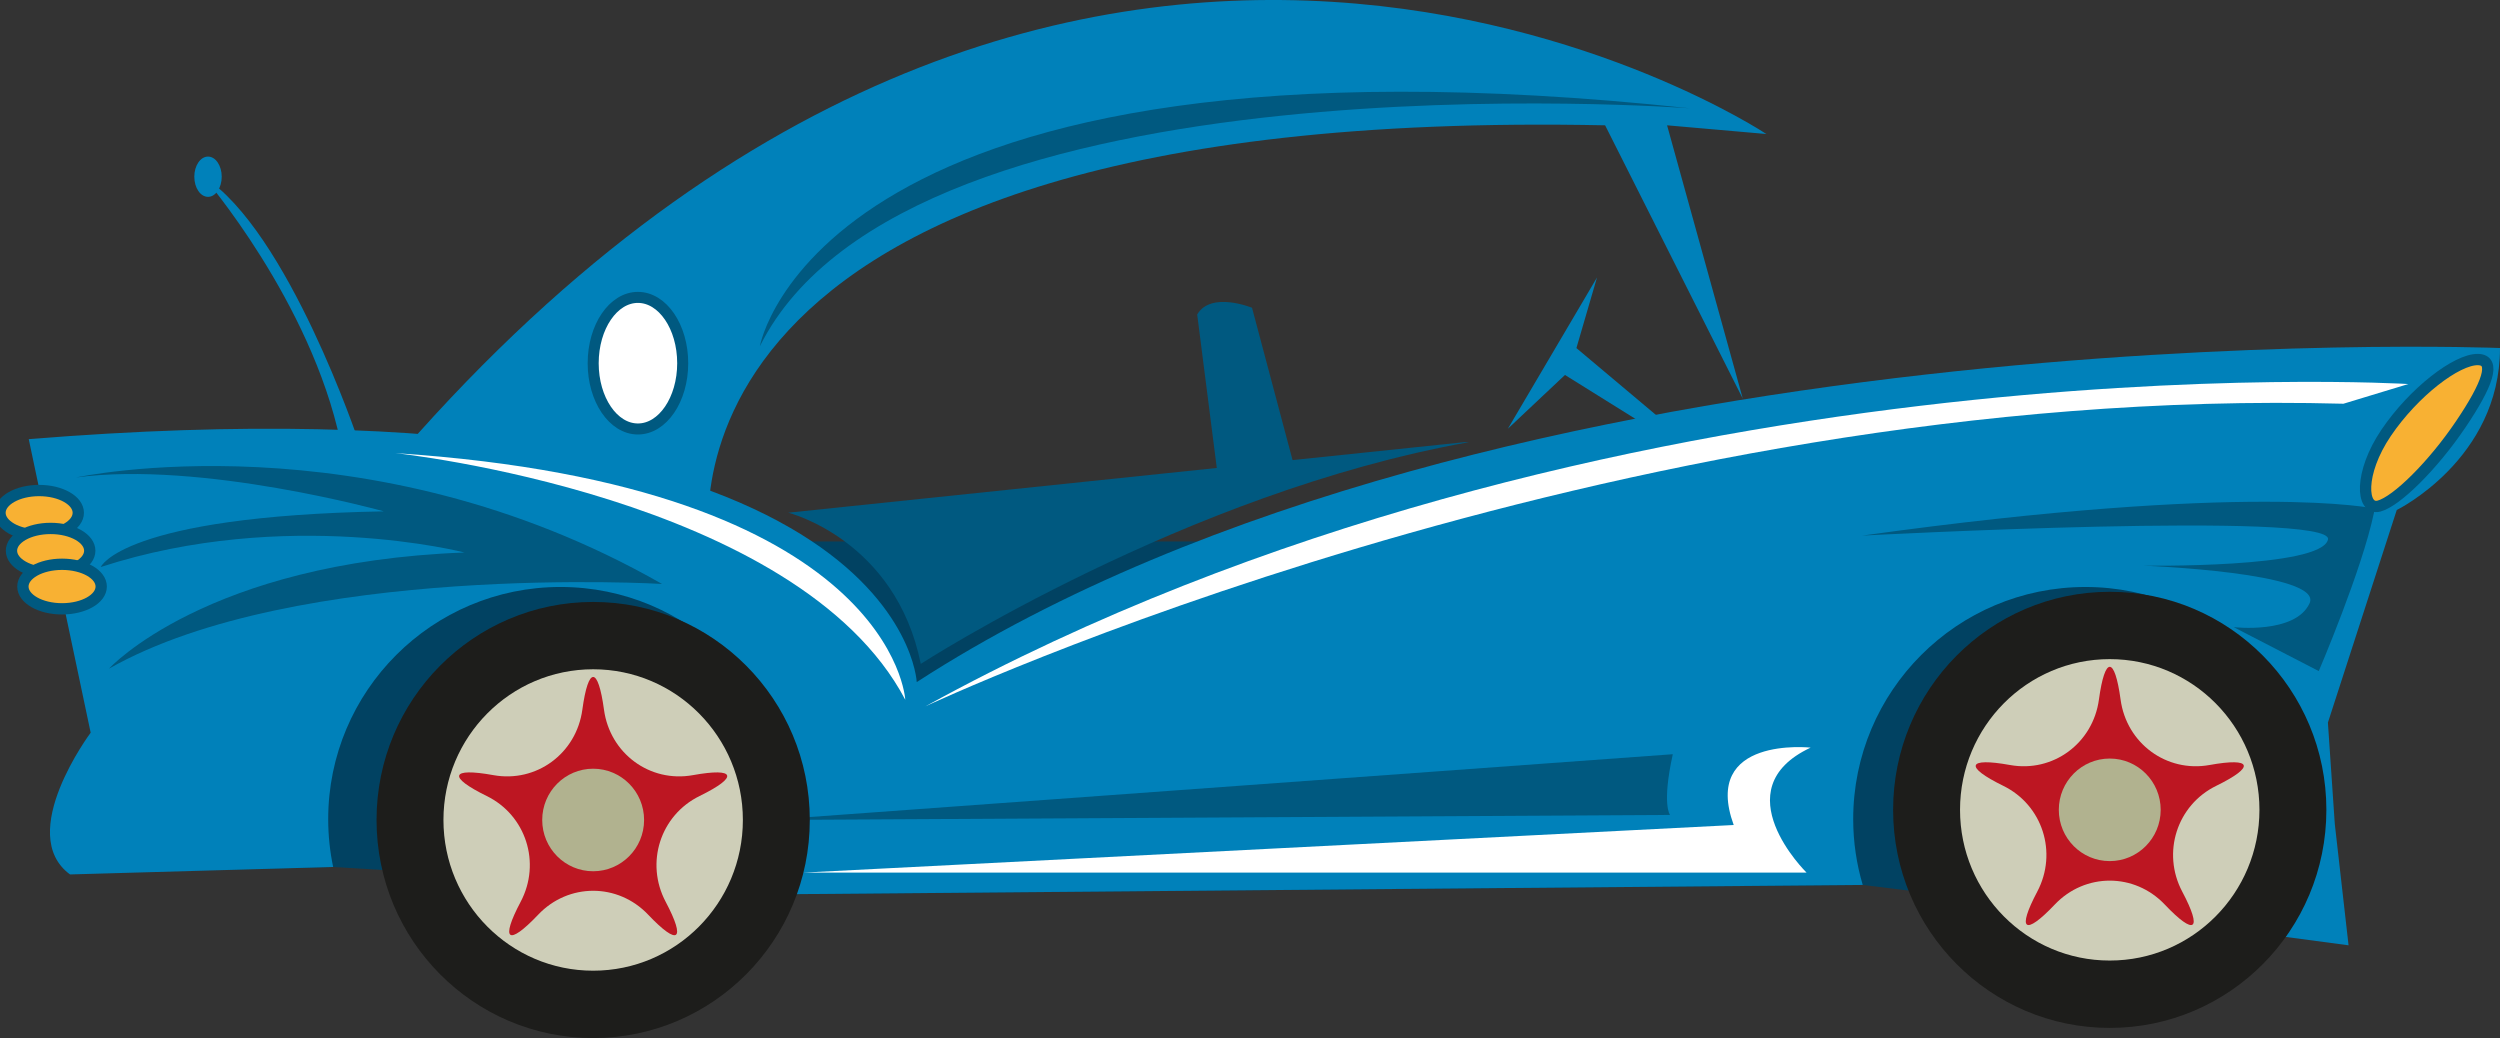<?xml version="1.0" encoding="utf-8"?>
<!-- Generator: Adobe Illustrator 24.3.0, SVG Export Plug-In . SVG Version: 6.00 Build 0)  -->
<svg version="1.1" id="Capa_1" xmlns="http://www.w3.org/2000/svg" xmlns:xlink="http://www.w3.org/1999/xlink" x="0px" y="0px"
	 viewBox="0 0 221.064 91.791" enable-background="new 0 0 221.064 91.791" xml:space="preserve">
<rect x="0" y="0" width="221.064" height="91.791" fill="#333333" stroke="none"/>
<g id="Automóvil">
</g>
<g>
	<g>
		<g>
			<polyline fill-rule="evenodd" clip-rule="evenodd" fill="#014262" points="8.396,77.163 29.458,76.663 68.988,79.077 
				164.712,78.251 202.106,82.847 206.455,72.85 200.259,47.882 29.013,47.882 			"/>
			<path fill="#0081BA" d="M81.063,60.315c0,0-1.218-27.752-78.521-21.483l5.475,25.958c0,0-6.694,8.952-1.825,12.533l23.267-0.66
				c-0.285-1.362-0.438-2.775-0.438-4.225c0-11.341,9.194-20.534,20.536-20.534c11.341,0,20.535,9.193,20.535,20.534
				c0,2.326-0.392,4.556-1.104,6.639l95.724-0.825c-0.545-1.844-0.842-3.792-0.842-5.813c0-11.341,9.193-20.534,20.537-20.534
				c11.34,0,20.533,9.193,20.533,20.534c0,3.8-1.035,7.356-2.834,10.409l5.566,0.742l-1.218-10.739l-0.608-8.954l6.088-18.8
				c0,0,9.13-4.476,9.13-14.323C221.064,30.773,132.193,27.194,81.063,60.315z"/>
			<path fill="#F8B133" stroke="#005980" d="M0,45.345c0,1.089,1.55,1.973,3.462,1.973c1.91,0,3.461-0.884,3.461-1.973
				c0-1.088-1.551-1.97-3.461-1.97C1.55,43.375,0,44.257,0,45.345z"/>
			<path fill="#F8B133" stroke="#005980" d="M1.014,48.698c0,1.088,1.549,1.972,3.461,1.972c1.911,0,3.462-0.884,3.462-1.972
				c0-1.087-1.551-1.971-3.462-1.971C2.562,46.727,1.014,47.611,1.014,48.698z"/>
			<path fill="#F8B133" stroke="#005980" d="M2.025,51.866c0,1.089,1.551,1.97,3.463,1.97c1.911,0,3.461-0.881,3.461-1.97
				s-1.55-1.97-3.461-1.97C3.576,49.896,2.025,50.777,2.025,51.866z"/>
			<path fill="#FFFFFF" d="M70.979,77.163h88.769c0,0-7.518-7.369,0.358-11.054c0,0-9.667-1.055-6.803,6.843L70.979,77.163z"/>
			<path fill="#0081BA" d="M154.106,35.247l-6.694-24.166l8.781,0.769c0,0-61.738-41.054-122.002,29.665l28.609,7.162
				c0,0-7.913-39.388,79.133-37.596L154.106,35.247z"/>
			<path fill="#FFFFFF" d="M212.957,33.958c0,0-71.399-4.363-131.129,28.503c0,0,60.521-28.503,125.392-26.761L212.957,33.958z"/>
			<path fill="#FFFFFF" d="M80.05,61.878c0,0-0.992-18.907-45.096-21.812C34.954,40.066,70.556,43.846,80.05,61.878z"/>
			<path fill="#005980" d="M147.673,72.061c0,0-0.742-0.896,0.246-5.369l-79.941,5.817L147.673,72.061z"/>
			<path fill="#FFFFFF" stroke="#005980" stroke-width="0.975" d="M52.452,32.119c0,3.212,1.773,5.814,3.956,5.814
				c2.186,0,3.961-2.602,3.961-5.814c0-3.216-1.775-5.822-3.961-5.822C54.225,26.296,52.452,28.903,52.452,32.119z"/>
			<polyline fill="#0081BA" points="146.465,36.722 139.395,30.779 141.214,24.54 133.335,37.909 138.384,33.156 145.052,37.313 			
				"/>
			<path fill="#005980" d="M107.595,41.38l-1.732-13.572c1.214-2.081,4.848-0.594,4.848-0.594l3.584,13.47l15.203-1.587h0.402
				c-25.047,4.454-48.48,19.607-48.48,19.607c-2.22-10.994-11.716-13.369-11.716-13.369L107.595,41.38z"/>
			<path fill="#0081BA" d="M31.728,39.097c0,0-6.263-18.718-13.737-23.471c0,0,9.495,10.991,12.122,23.471H31.728z"/>
			<path fill="#0081BA" d="M17.182,15.626c0,0.986,0.542,1.78,1.213,1.78c0.668,0,1.211-0.794,1.211-1.78
				c0-0.983-0.543-1.781-1.211-1.781C17.724,13.845,17.182,14.643,17.182,15.626z"/>
			<path fill="#005980" d="M209.925,44.965c0,0-10.822-2.394-45.259,2.396c0,0,41.768-2.222,41.188,0.345
				c-0.584,2.566-16.389,2.311-16.389,2.311s16.038,0.597,14.758,3.336c-1.278,2.737-6.708,2.102-6.708,2.102l7.522,3.886
				c0,0,3.828-8.935,4.888-14.03"/>
			<path fill="#005980" d="M6.724,42.221c0,0,25.616-5.566,51.814,9.415c0,0-32.312-1.926-48.903,7.491
				c0,0,8.587-9.415,31.437-10.272c0,0-15.718-4.067-32.164,1.284c0,0,1.892-4.496,25.033-4.923
				C33.94,45.216,17.785,40.722,6.724,42.221z"/>
			<path fill="#005980" d="M149.454,9.579c0,0-69.152-5.262-82.264,21.041C67.19,30.62,72.296,1.314,149.454,9.579z"/>
		</g>
		<path fill="#F8B133" stroke="#005980" d="M217.576,37.544c2.42-3.577,3.166-5.715,1.544-5.751c-1.886-0.04-5.705,2.905-8.123,6.48
			c-2.42,3.577-2.211,6.88-0.637,6.48C211.922,44.345,215.161,41.122,217.576,37.544z"/>
	</g>
	<g>
		<g>
			<path fill-rule="evenodd" clip-rule="evenodd" fill="#1D1D1B" d="M167.4,71.61c0-10.648,8.577-19.28,19.154-19.28
				c10.579,0,19.157,8.632,19.157,19.28c0,10.651-8.578,19.284-19.157,19.284C175.977,90.894,167.4,82.261,167.4,71.61z"/>
			<path fill-rule="evenodd" clip-rule="evenodd" fill="#CECEB8" d="M173.317,71.61c0-7.36,5.929-13.326,13.237-13.326
				c7.315,0,13.239,5.966,13.239,13.326c0,7.361-5.924,13.327-13.239,13.327C179.246,84.937,173.317,78.971,173.317,71.61z"/>
			<g>
				<path fill-rule="evenodd" clip-rule="evenodd" fill="#BD1622" d="M187.515,61.865c-0.527-3.868-1.39-3.868-1.917,0
					c-0.527,3.868-4.066,6.469-7.864,5.781c-3.799-0.688-4.064,0.141-0.592,1.842c3.473,1.701,4.824,5.91,3.004,9.354
					c-1.82,3.442-1.123,3.955,1.551,1.14c2.673-2.815,7.047-2.815,9.721,0c2.673,2.815,3.369,2.303,1.548-1.14
					c-1.821-3.443-0.47-7.652,3.004-9.354c3.474-1.701,3.208-2.53-0.591-1.842C191.579,68.333,188.041,65.733,187.515,61.865z"/>
			</g>
			<path fill-rule="evenodd" clip-rule="evenodd" fill="#B1B28F" d="M182.051,71.61c0-2.502,2.015-4.535,4.504-4.535
				c2.489,0,4.505,2.033,4.505,4.535c0,2.503-2.016,4.534-4.505,4.534C184.065,76.144,182.051,74.113,182.051,71.61z"/>
		</g>
	</g>
	<g>
		<g>
			<path fill-rule="evenodd" clip-rule="evenodd" fill="#1D1D1B" d="M33.296,72.507c0-10.648,8.577-19.28,19.154-19.28
				c10.579,0,19.156,8.632,19.156,19.28c0,10.651-8.577,19.284-19.156,19.284C41.873,91.791,33.296,83.159,33.296,72.507z"/>
			<path fill-rule="evenodd" clip-rule="evenodd" fill="#CECEB8" d="M39.212,72.507c0-7.359,5.929-13.326,13.238-13.326
				c7.315,0,13.239,5.967,13.239,13.326c0,7.361-5.924,13.327-13.239,13.327C45.141,85.834,39.212,79.869,39.212,72.507z"/>
			<g>
				<path fill-rule="evenodd" clip-rule="evenodd" fill="#BD1622" d="M53.409,62.762c-0.526-3.868-1.389-3.868-1.916,0
					c-0.527,3.868-4.066,6.469-7.865,5.78c-3.799-0.688-4.064,0.142-0.592,1.844c3.473,1.701,4.825,5.91,3.004,9.353
					c-1.82,3.442-1.122,3.955,1.551,1.14c2.674-2.815,7.048-2.815,9.721,0c2.673,2.815,3.369,2.303,1.549-1.14
					c-1.821-3.442-0.47-7.651,3.004-9.353c3.473-1.702,3.207-2.531-0.592-1.844C57.475,69.231,53.937,66.63,53.409,62.762z"/>
			</g>
			<ellipse fill-rule="evenodd" clip-rule="evenodd" fill="#B1B28F" cx="52.45" cy="72.507" rx="4.504" ry="4.534"/>
		</g>
	</g>
</g>
</svg>
